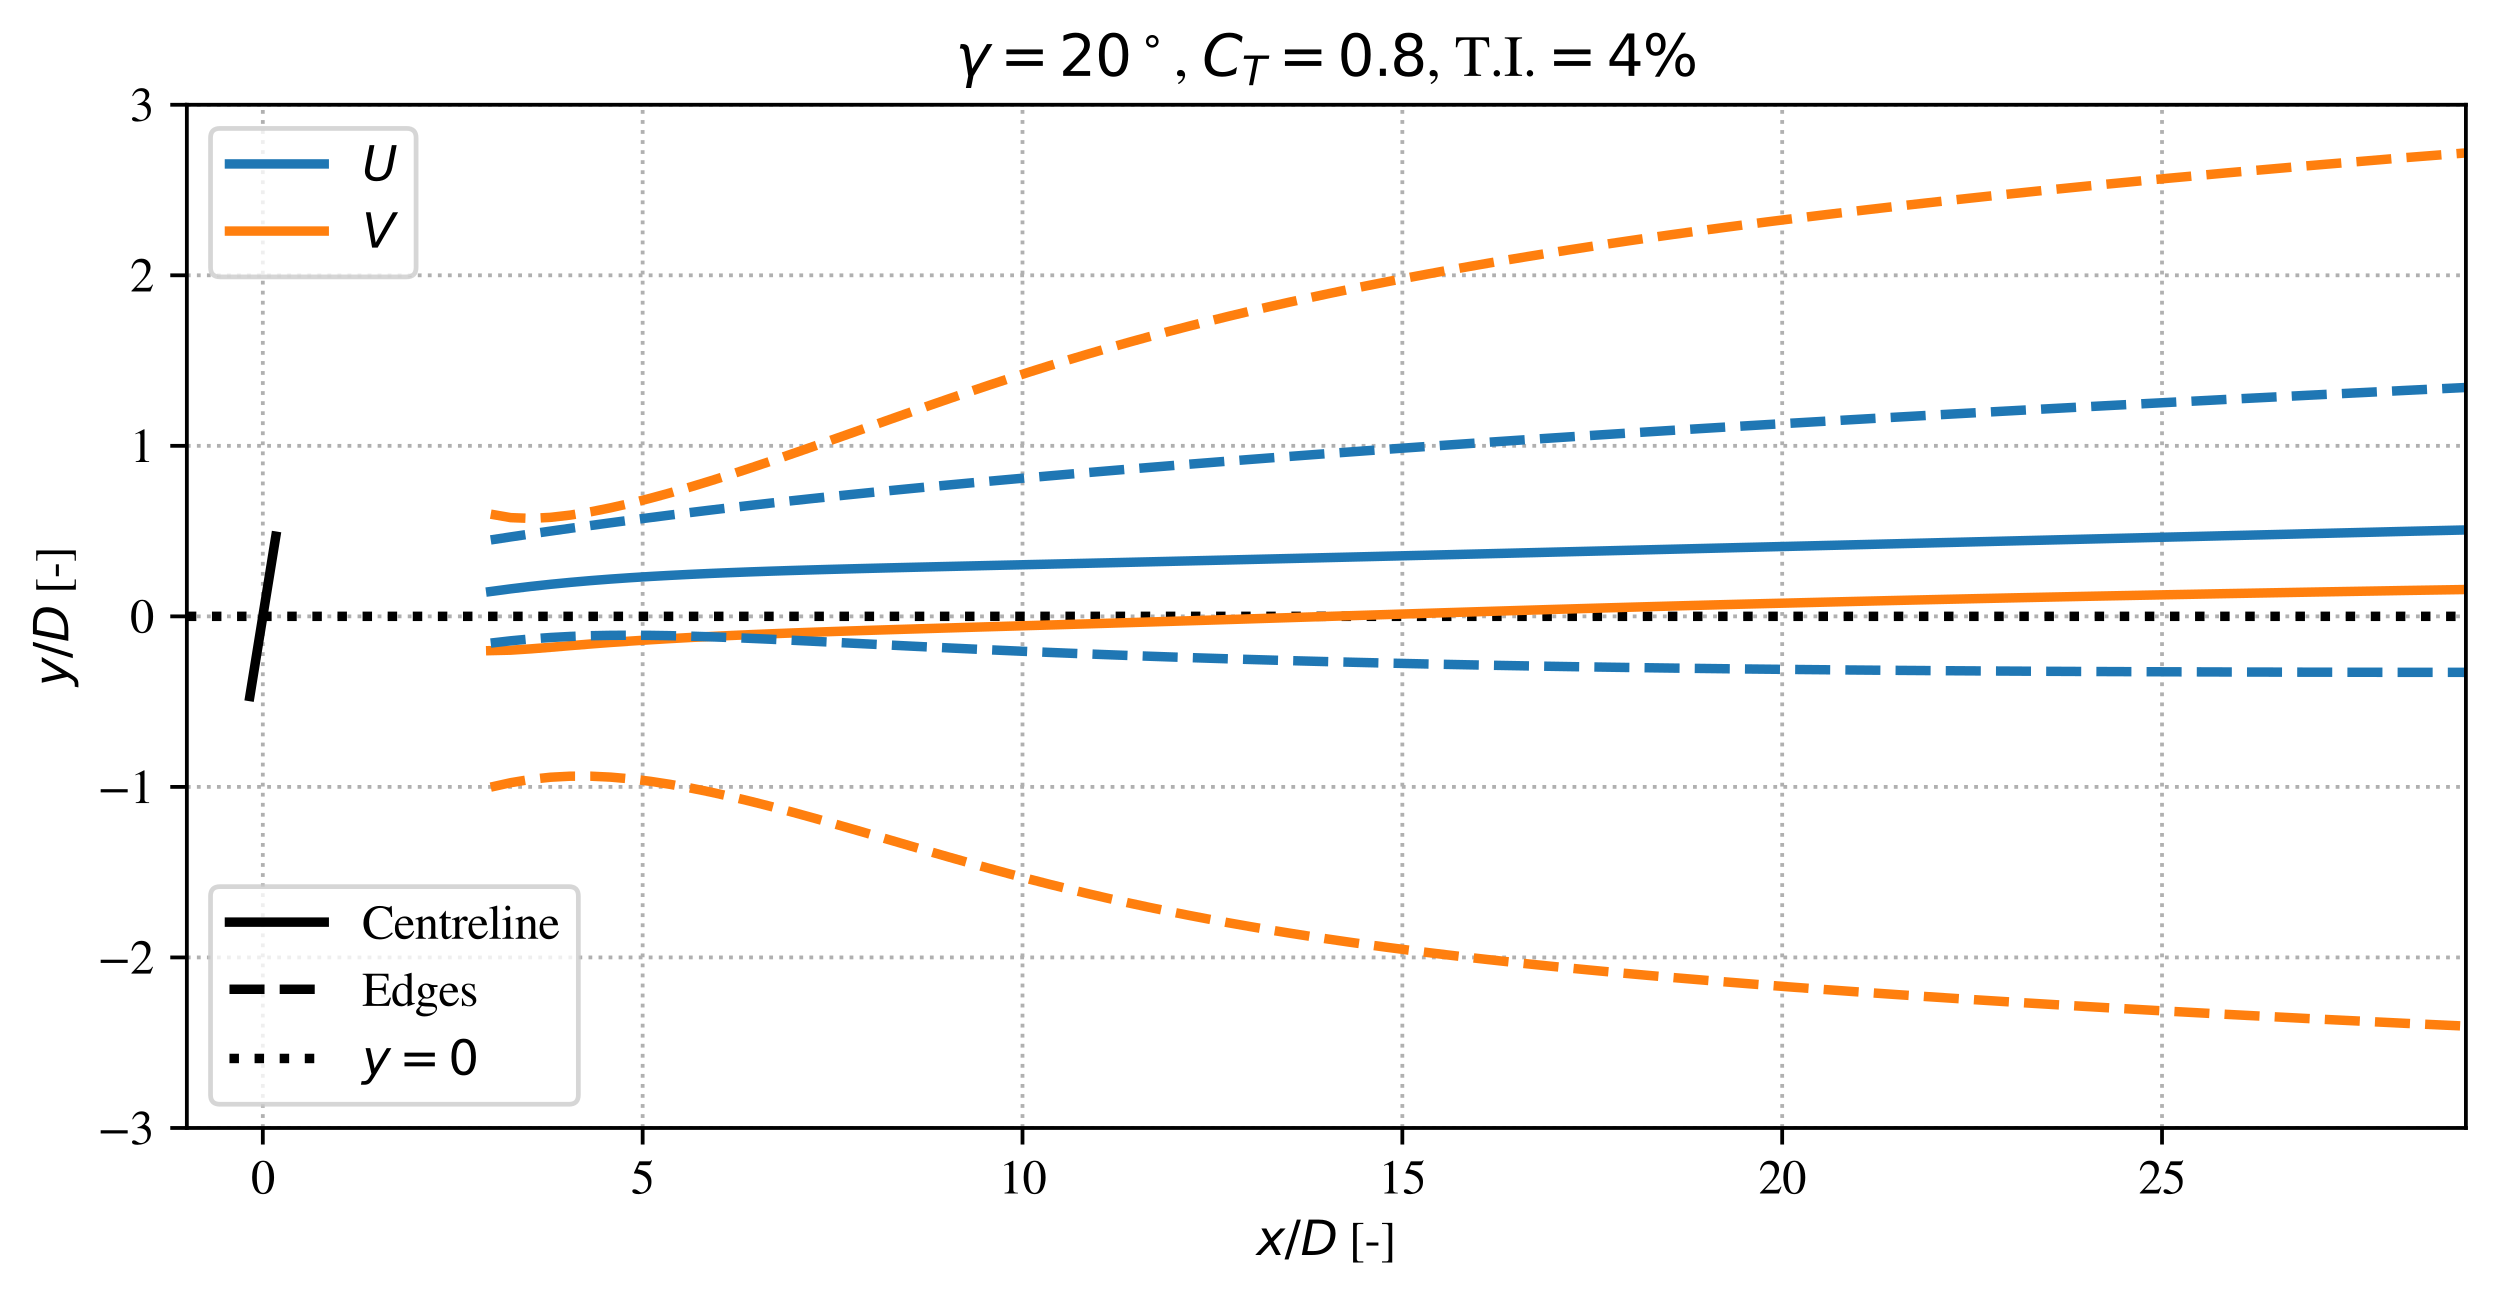 <?xml version="1.0" encoding="utf-8" standalone="no"?>
<!DOCTYPE svg PUBLIC "-//W3C//DTD SVG 1.1//EN"
  "http://www.w3.org/Graphics/SVG/1.1/DTD/svg11.dtd">
<svg xmlns:xlink="http://www.w3.org/1999/xlink" width="527.832pt" height="274.347pt" viewBox="0 0 527.832 274.347" xmlns="http://www.w3.org/2000/svg" version="1.1">
 <defs>
  <style type="text/css">*{stroke-linejoin: round; stroke-linecap: butt}</style>
 </defs>
 <g id="figure_1">
  <g id="patch_1">
   <path d="M 0 274.347 
L 527.832 274.347 
L 527.832 0 
L 0 0 
z
" style="fill: #ffffff"/>
  </g>
  <g id="axes_1">
   <g id="patch_2">
    <path d="M 39.45 238.147 
L 520.632 238.147 
L 520.632 22.116 
L 39.45 22.116 
z
" style="fill: #ffffff"/>
   </g>
   <g id="matplotlib.axis_1">
    <g id="xtick_1">
     <g id="line2d_1">
      <path d="M 55.489 238.147 
L 55.489 22.116 
" clip-path="url(#p1836175822)" style="fill: none; stroke-dasharray: 0.8,1.32; stroke-dashoffset: 0; stroke: #b0b0b0; stroke-width: 0.8"/>
     </g>
     <g id="line2d_2">
      <defs>
       <path id="ma9ee326ba4" d="M 0 0 
L 0 3.5 
" style="stroke: #000000; stroke-width: 0.8"/>
      </defs>
      <g>
       <use xlink:href="#ma9ee326ba4" x="55.489" y="238.147" style="stroke: #000000; stroke-width: 0.8"/>
      </g>
     </g>
     <g id="text_1">
      <!-- 0 -->
      <g transform="translate(52.989 251.977)scale(0.1 -0.1)">
       <defs>
        <path id="STIXGeneral-Regular-30" d="M 3046 2112 
Q 3046 1683 2963 1302 
Q 2880 922 2717 602 
Q 2554 282 2266 96 
Q 1978 -90 1600 -90 
Q 1210 -90 915 108 
Q 621 307 461 640 
Q 301 973 227 1350 
Q 154 1728 154 2150 
Q 154 2746 301 3222 
Q 448 3699 790 4012 
Q 1133 4326 1626 4326 
Q 2253 4326 2649 3712 
Q 3046 3098 3046 2112 
z
M 2432 2080 
Q 2432 3091 2217 3625 
Q 2003 4160 1587 4160 
Q 1190 4160 979 3622 
Q 768 3085 768 2106 
Q 768 1120 979 598 
Q 1190 77 1600 77 
Q 2003 77 2217 598 
Q 2432 1120 2432 2080 
z
" transform="scale(0.016)"/>
       </defs>
       <use xlink:href="#STIXGeneral-Regular-30"/>
      </g>
     </g>
    </g>
    <g id="xtick_2">
     <g id="line2d_3">
      <path d="M 135.686 238.147 
L 135.686 22.116 
" clip-path="url(#p1836175822)" style="fill: none; stroke-dasharray: 0.8,1.32; stroke-dashoffset: 0; stroke: #b0b0b0; stroke-width: 0.8"/>
     </g>
     <g id="line2d_4">
      <g>
       <use xlink:href="#ma9ee326ba4" x="135.686" y="238.147" style="stroke: #000000; stroke-width: 0.8"/>
      </g>
     </g>
     <g id="text_2">
      <!-- 5 -->
      <g transform="translate(133.186 251.977)scale(0.1 -0.1)">
       <defs>
        <path id="STIXGeneral-Regular-35" d="M 2803 4358 
L 2573 3814 
Q 2534 3731 2400 3731 
L 1158 3731 
L 902 3187 
Q 1606 3053 1920 2896 
Q 2234 2739 2502 2368 
Q 2726 2061 2726 1555 
Q 2726 1094 2576 780 
Q 2426 467 2099 224 
Q 1664 -90 1011 -90 
Q 646 -90 422 19 
Q 198 128 198 307 
Q 198 550 486 550 
Q 717 550 960 352 
Q 1210 147 1414 147 
Q 1747 147 2012 480 
Q 2278 813 2278 1229 
Q 2278 1843 1850 2189 
Q 1293 2637 486 2637 
Q 410 2637 410 2688 
L 416 2720 
L 1114 4237 
L 2438 4237 
Q 2547 4237 2608 4269 
Q 2669 4301 2746 4403 
L 2803 4358 
z
" transform="scale(0.016)"/>
       </defs>
       <use xlink:href="#STIXGeneral-Regular-35"/>
      </g>
     </g>
    </g>
    <g id="xtick_3">
     <g id="line2d_5">
      <path d="M 215.883 238.147 
L 215.883 22.116 
" clip-path="url(#p1836175822)" style="fill: none; stroke-dasharray: 0.8,1.32; stroke-dashoffset: 0; stroke: #b0b0b0; stroke-width: 0.8"/>
     </g>
     <g id="line2d_6">
      <g>
       <use xlink:href="#ma9ee326ba4" x="215.883" y="238.147" style="stroke: #000000; stroke-width: 0.8"/>
      </g>
     </g>
     <g id="text_3">
      <!-- 10 -->
      <g transform="translate(210.883 251.977)scale(0.1 -0.1)">
       <defs>
        <path id="STIXGeneral-Regular-31" d="M 2522 0 
L 755 0 
L 755 96 
Q 1107 115 1235 227 
Q 1363 339 1363 608 
L 1363 3482 
Q 1363 3795 1171 3795 
Q 1082 3795 883 3718 
L 710 3654 
L 710 3744 
L 1856 4326 
L 1914 4307 
L 1914 486 
Q 1914 275 2042 185 
Q 2170 96 2522 96 
L 2522 0 
z
" transform="scale(0.016)"/>
       </defs>
       <use xlink:href="#STIXGeneral-Regular-31"/>
       <use xlink:href="#STIXGeneral-Regular-30" x="50"/>
      </g>
     </g>
    </g>
    <g id="xtick_4">
     <g id="line2d_7">
      <path d="M 296.08 238.147 
L 296.08 22.116 
" clip-path="url(#p1836175822)" style="fill: none; stroke-dasharray: 0.8,1.32; stroke-dashoffset: 0; stroke: #b0b0b0; stroke-width: 0.8"/>
     </g>
     <g id="line2d_8">
      <g>
       <use xlink:href="#ma9ee326ba4" x="296.08" y="238.147" style="stroke: #000000; stroke-width: 0.8"/>
      </g>
     </g>
     <g id="text_4">
      <!-- 15 -->
      <g transform="translate(291.08 251.977)scale(0.1 -0.1)">
       <use xlink:href="#STIXGeneral-Regular-31"/>
       <use xlink:href="#STIXGeneral-Regular-35" x="50"/>
      </g>
     </g>
    </g>
    <g id="xtick_5">
     <g id="line2d_9">
      <path d="M 376.277 238.147 
L 376.277 22.116 
" clip-path="url(#p1836175822)" style="fill: none; stroke-dasharray: 0.8,1.32; stroke-dashoffset: 0; stroke: #b0b0b0; stroke-width: 0.8"/>
     </g>
     <g id="line2d_10">
      <g>
       <use xlink:href="#ma9ee326ba4" x="376.277" y="238.147" style="stroke: #000000; stroke-width: 0.8"/>
      </g>
     </g>
     <g id="text_5">
      <!-- 20 -->
      <g transform="translate(371.277 251.977)scale(0.1 -0.1)">
       <defs>
        <path id="STIXGeneral-Regular-32" d="M 3034 877 
L 2688 0 
L 186 0 
L 186 77 
L 1325 1286 
Q 1773 1754 1965 2144 
Q 2157 2534 2157 2950 
Q 2157 3379 1920 3616 
Q 1683 3853 1267 3853 
Q 922 3853 720 3673 
Q 518 3494 326 3021 
L 192 3053 
Q 301 3648 630 3987 
Q 960 4326 1523 4326 
Q 2054 4326 2380 4006 
Q 2707 3686 2707 3200 
Q 2707 2477 1888 1613 
L 832 486 
L 2330 486 
Q 2541 486 2665 569 
Q 2790 653 2944 915 
L 3034 877 
z
" transform="scale(0.016)"/>
       </defs>
       <use xlink:href="#STIXGeneral-Regular-32"/>
       <use xlink:href="#STIXGeneral-Regular-30" x="50"/>
      </g>
     </g>
    </g>
    <g id="xtick_6">
     <g id="line2d_11">
      <path d="M 456.474 238.147 
L 456.474 22.116 
" clip-path="url(#p1836175822)" style="fill: none; stroke-dasharray: 0.8,1.32; stroke-dashoffset: 0; stroke: #b0b0b0; stroke-width: 0.8"/>
     </g>
     <g id="line2d_12">
      <g>
       <use xlink:href="#ma9ee326ba4" x="456.474" y="238.147" style="stroke: #000000; stroke-width: 0.8"/>
      </g>
     </g>
     <g id="text_6">
      <!-- 25 -->
      <g transform="translate(451.474 251.977)scale(0.1 -0.1)">
       <use xlink:href="#STIXGeneral-Regular-32"/>
       <use xlink:href="#STIXGeneral-Regular-35" x="50"/>
      </g>
     </g>
    </g>
    <g id="text_7">
     <!-- $x/D$ [-] -->
     <g transform="translate(265.291 264.977)scale(0.1 -0.1)">
      <defs>
       <path id="DejaVuSans-Oblique-78" d="M 3841 3500 
L 2234 1784 
L 3219 0 
L 2559 0 
L 1819 1388 
L 531 0 
L -166 0 
L 1556 1844 
L 641 3500 
L 1300 3500 
L 1972 2234 
L 3144 3500 
L 3841 3500 
z
" transform="scale(0.016)"/>
       <path id="DejaVuSans-2f" d="M 1625 4666 
L 2156 4666 
L 531 -594 
L 0 -594 
L 1625 4666 
z
" transform="scale(0.016)"/>
       <path id="DejaVuSans-Oblique-44" d="M 1081 4666 
L 2438 4666 
Q 3519 4666 4070 4208 
Q 4622 3750 4622 2847 
Q 4622 2250 4412 1698 
Q 4203 1147 3834 769 
Q 3463 381 2891 190 
Q 2319 0 1538 0 
L 172 0 
L 1081 4666 
z
M 1613 4147 
L 909 519 
L 1734 519 
Q 2794 519 3375 1128 
Q 3956 1738 3956 2847 
Q 3956 3519 3581 3833 
Q 3206 4147 2406 4147 
L 1613 4147 
z
" transform="scale(0.016)"/>
       <path id="STIXGeneral-Regular-20" transform="scale(0.016)"/>
       <path id="STIXGeneral-Regular-5b" d="M 1914 -998 
L 563 -998 
L 563 4237 
L 1914 4237 
L 1914 4077 
L 1382 4077 
Q 1216 4077 1133 4006 
Q 1050 3936 1050 3770 
L 1050 -493 
Q 1050 -838 1382 -838 
L 1914 -838 
L 1914 -998 
z
" transform="scale(0.016)"/>
       <path id="STIXGeneral-Regular-2d" d="M 1824 1242 
L 250 1242 
L 250 1645 
L 1824 1645 
L 1824 1242 
z
" transform="scale(0.016)"/>
       <path id="STIXGeneral-Regular-5d" d="M 1568 -998 
L 218 -998 
L 218 -838 
L 781 -838 
Q 947 -838 1014 -768 
Q 1082 -698 1082 -544 
L 1082 3731 
Q 1082 4077 755 4077 
L 218 4077 
L 218 4237 
L 1568 4237 
L 1568 -998 
z
" transform="scale(0.016)"/>
      </defs>
      <use xlink:href="#DejaVuSans-Oblique-78" transform="translate(0 0.094)"/>
      <use xlink:href="#DejaVuSans-2f" transform="translate(59.18 0.094)"/>
      <use xlink:href="#DejaVuSans-Oblique-44" transform="translate(92.871 0.094)"/>
      <use xlink:href="#STIXGeneral-Regular-20" transform="translate(169.873 0.094)"/>
      <use xlink:href="#STIXGeneral-Regular-5b" transform="translate(194.873 0.094)"/>
      <use xlink:href="#STIXGeneral-Regular-2d" transform="translate(228.173 0.094)"/>
      <use xlink:href="#STIXGeneral-Regular-5d" transform="translate(261.473 0.094)"/>
     </g>
    </g>
   </g>
   <g id="matplotlib.axis_2">
    <g id="ytick_1">
     <g id="line2d_13">
      <path d="M 39.45 238.147 
L 520.632 238.147 
" clip-path="url(#p1836175822)" style="fill: none; stroke-dasharray: 0.8,1.32; stroke-dashoffset: 0; stroke: #b0b0b0; stroke-width: 0.8"/>
     </g>
     <g id="line2d_14">
      <defs>
       <path id="mca1ead3f57" d="M 0 0 
L -3.5 0 
" style="stroke: #000000; stroke-width: 0.8"/>
      </defs>
      <g>
       <use xlink:href="#mca1ead3f57" x="39.45" y="238.147" style="stroke: #000000; stroke-width: 0.8"/>
      </g>
     </g>
     <g id="text_8">
      <!-- −3 -->
      <g transform="translate(20.6 241.562)scale(0.1 -0.1)">
       <defs>
        <path id="STIXGeneral-Regular-2212" d="M 3974 1408 
L 410 1408 
L 410 1830 
L 3974 1830 
L 3974 1408 
z
" transform="scale(0.016)"/>
        <path id="STIXGeneral-Regular-33" d="M 390 3264 
L 288 3290 
Q 435 3770 748 4048 
Q 1062 4326 1542 4326 
Q 1990 4326 2265 4083 
Q 2541 3840 2541 3450 
Q 2541 2925 1946 2566 
Q 2298 2413 2477 2227 
Q 2758 1914 2758 1402 
Q 2758 890 2464 506 
Q 2246 211 1840 60 
Q 1434 -90 979 -90 
Q 262 -90 262 275 
Q 262 378 339 442 
Q 416 506 525 506 
Q 685 506 915 339 
Q 1197 141 1466 141 
Q 1818 141 2058 425 
Q 2298 710 2298 1120 
Q 2298 1856 1632 2048 
Q 1434 2112 979 2112 
L 979 2202 
Q 1338 2323 1517 2432 
Q 2035 2726 2035 3290 
Q 2035 3610 1852 3776 
Q 1670 3942 1344 3942 
Q 768 3942 390 3264 
z
" transform="scale(0.016)"/>
       </defs>
       <use xlink:href="#STIXGeneral-Regular-2212"/>
       <use xlink:href="#STIXGeneral-Regular-33" x="68.5"/>
      </g>
     </g>
    </g>
    <g id="ytick_2">
     <g id="line2d_15">
      <path d="M 39.45 202.142 
L 520.632 202.142 
" clip-path="url(#p1836175822)" style="fill: none; stroke-dasharray: 0.8,1.32; stroke-dashoffset: 0; stroke: #b0b0b0; stroke-width: 0.8"/>
     </g>
     <g id="line2d_16">
      <g>
       <use xlink:href="#mca1ead3f57" x="39.45" y="202.142" style="stroke: #000000; stroke-width: 0.8"/>
      </g>
     </g>
     <g id="text_9">
      <!-- −2 -->
      <g transform="translate(20.6 205.556)scale(0.1 -0.1)">
       <use xlink:href="#STIXGeneral-Regular-2212"/>
       <use xlink:href="#STIXGeneral-Regular-32" x="68.5"/>
      </g>
     </g>
    </g>
    <g id="ytick_3">
     <g id="line2d_17">
      <path d="M 39.45 166.136 
L 520.632 166.136 
" clip-path="url(#p1836175822)" style="fill: none; stroke-dasharray: 0.8,1.32; stroke-dashoffset: 0; stroke: #b0b0b0; stroke-width: 0.8"/>
     </g>
     <g id="line2d_18">
      <g>
       <use xlink:href="#mca1ead3f57" x="39.45" y="166.136" style="stroke: #000000; stroke-width: 0.8"/>
      </g>
     </g>
     <g id="text_10">
      <!-- −1 -->
      <g transform="translate(20.6 169.551)scale(0.1 -0.1)">
       <use xlink:href="#STIXGeneral-Regular-2212"/>
       <use xlink:href="#STIXGeneral-Regular-31" x="68.5"/>
      </g>
     </g>
    </g>
    <g id="ytick_4">
     <g id="line2d_19">
      <path d="M 39.45 130.131 
L 520.632 130.131 
" clip-path="url(#p1836175822)" style="fill: none; stroke-dasharray: 0.8,1.32; stroke-dashoffset: 0; stroke: #b0b0b0; stroke-width: 0.8"/>
     </g>
     <g id="line2d_20">
      <g>
       <use xlink:href="#mca1ead3f57" x="39.45" y="130.131" style="stroke: #000000; stroke-width: 0.8"/>
      </g>
     </g>
     <g id="text_11">
      <!-- 0 -->
      <g transform="translate(27.45 133.546)scale(0.1 -0.1)">
       <use xlink:href="#STIXGeneral-Regular-30"/>
      </g>
     </g>
    </g>
    <g id="ytick_5">
     <g id="line2d_21">
      <path d="M 39.45 94.126 
L 520.632 94.126 
" clip-path="url(#p1836175822)" style="fill: none; stroke-dasharray: 0.8,1.32; stroke-dashoffset: 0; stroke: #b0b0b0; stroke-width: 0.8"/>
     </g>
     <g id="line2d_22">
      <g>
       <use xlink:href="#mca1ead3f57" x="39.45" y="94.126" style="stroke: #000000; stroke-width: 0.8"/>
      </g>
     </g>
     <g id="text_12">
      <!-- 1 -->
      <g transform="translate(27.45 97.541)scale(0.1 -0.1)">
       <use xlink:href="#STIXGeneral-Regular-31"/>
      </g>
     </g>
    </g>
    <g id="ytick_6">
     <g id="line2d_23">
      <path d="M 39.45 58.121 
L 520.632 58.121 
" clip-path="url(#p1836175822)" style="fill: none; stroke-dasharray: 0.8,1.32; stroke-dashoffset: 0; stroke: #b0b0b0; stroke-width: 0.8"/>
     </g>
     <g id="line2d_24">
      <g>
       <use xlink:href="#mca1ead3f57" x="39.45" y="58.121" style="stroke: #000000; stroke-width: 0.8"/>
      </g>
     </g>
     <g id="text_13">
      <!-- 2 -->
      <g transform="translate(27.45 61.536)scale(0.1 -0.1)">
       <use xlink:href="#STIXGeneral-Regular-32"/>
      </g>
     </g>
    </g>
    <g id="ytick_7">
     <g id="line2d_25">
      <path d="M 39.45 22.116 
L 520.632 22.116 
" clip-path="url(#p1836175822)" style="fill: none; stroke-dasharray: 0.8,1.32; stroke-dashoffset: 0; stroke: #b0b0b0; stroke-width: 0.8"/>
     </g>
     <g id="line2d_26">
      <g>
       <use xlink:href="#mca1ead3f57" x="39.45" y="22.116" style="stroke: #000000; stroke-width: 0.8"/>
      </g>
     </g>
     <g id="text_14">
      <!-- 3 -->
      <g transform="translate(27.45 25.53)scale(0.1 -0.1)">
       <use xlink:href="#STIXGeneral-Regular-33"/>
      </g>
     </g>
    </g>
    <g id="text_15">
     <!-- $y/D$ [-] -->
     <g transform="translate(14.43 144.881)rotate(-90)scale(0.1 -0.1)">
      <defs>
       <path id="DejaVuSans-Oblique-79" d="M 1588 -325 
Q 1188 -997 936 -1164 
Q 684 -1331 294 -1331 
L -159 -1331 
L -63 -850 
L 269 -850 
Q 509 -850 678 -719 
Q 847 -588 1056 -206 
L 1234 128 
L 459 3500 
L 1069 3500 
L 1650 819 
L 3256 3500 
L 3859 3500 
L 1588 -325 
z
" transform="scale(0.016)"/>
      </defs>
      <use xlink:href="#DejaVuSans-Oblique-79" transform="translate(0 0.094)"/>
      <use xlink:href="#DejaVuSans-2f" transform="translate(59.18 0.094)"/>
      <use xlink:href="#DejaVuSans-Oblique-44" transform="translate(92.871 0.094)"/>
      <use xlink:href="#STIXGeneral-Regular-20" transform="translate(169.873 0.094)"/>
      <use xlink:href="#STIXGeneral-Regular-5b" transform="translate(194.873 0.094)"/>
      <use xlink:href="#STIXGeneral-Regular-2d" transform="translate(228.173 0.094)"/>
      <use xlink:href="#STIXGeneral-Regular-5d" transform="translate(261.473 0.094)"/>
     </g>
    </g>
   </g>
   <g id="line2d_27">
    <path d="M 39.45 130.131 
L 520.632 130.131 
" clip-path="url(#p1836175822)" style="fill: none; stroke-dasharray: 2,3.3; stroke-dashoffset: 0; stroke: #000000; stroke-width: 2"/>
   </g>
   <g id="line2d_28">
    <path d="M 103.608 124.885 
L 107.82 124.325 
L 112.032 123.818 
L 116.245 123.363 
L 120.457 122.954 
L 124.669 122.588 
L 128.882 122.262 
L 133.094 121.971 
L 137.307 121.71 
L 141.519 121.476 
L 145.731 121.265 
L 149.944 121.074 
L 154.156 120.901 
L 158.368 120.742 
L 162.581 120.596 
L 166.793 120.461 
L 171.005 120.335 
L 175.218 120.216 
L 179.43 120.103 
L 183.643 119.995 
L 187.855 119.89 
L 192.067 119.788 
L 196.28 119.688 
L 200.492 119.59 
L 204.704 119.493 
L 208.917 119.396 
L 213.129 119.3 
L 217.342 119.204 
L 221.554 119.108 
L 225.766 119.011 
L 229.979 118.915 
L 234.191 118.818 
L 238.403 118.72 
L 242.616 118.622 
L 246.828 118.523 
L 251.04 118.424 
L 255.253 118.325 
L 259.465 118.226 
L 263.678 118.126 
L 267.89 118.026 
L 272.102 117.926 
L 276.315 117.825 
L 280.527 117.724 
L 284.739 117.623 
L 288.952 117.521 
L 293.164 117.419 
L 297.377 117.317 
L 301.589 117.215 
L 305.801 117.113 
L 310.014 117.01 
L 314.226 116.908 
L 318.438 116.805 
L 322.651 116.702 
L 326.863 116.599 
L 331.075 116.495 
L 335.288 116.392 
L 339.5 116.288 
L 343.713 116.184 
L 347.925 116.082 
L 352.137 115.979 
L 356.35 115.876 
L 360.562 115.773 
L 364.774 115.67 
L 368.987 115.567 
L 373.199 115.464 
L 377.411 115.363 
L 381.624 115.26 
L 385.836 115.158 
L 390.049 115.055 
L 394.261 114.952 
L 398.473 114.85 
L 402.686 114.747 
L 406.898 114.644 
L 411.11 114.541 
L 415.323 114.439 
L 419.535 114.336 
L 423.748 114.233 
L 427.96 114.13 
L 432.172 114.027 
L 436.385 113.925 
L 440.597 113.821 
L 444.809 113.718 
L 449.022 113.616 
L 453.234 113.512 
L 457.446 113.409 
L 461.659 113.309 
L 465.871 113.207 
L 470.084 113.103 
L 474.296 113.003 
L 478.508 112.902 
L 482.721 112.8 
L 486.933 112.696 
L 491.145 112.595 
L 495.358 112.495 
L 499.57 112.394 
L 503.783 112.291 
L 507.995 112.186 
L 512.207 112.087 
L 516.42 111.987 
L 520.632 111.886 
" clip-path="url(#p1836175822)" style="fill: none; stroke: #1f77b4; stroke-width: 2; stroke-linecap: square"/>
   </g>
   <g id="line2d_29">
    <path d="M 103.608 137.372 
L 107.82 137.271 
L 112.032 136.999 
L 116.245 136.663 
L 120.457 136.311 
L 124.669 135.97 
L 128.882 135.65 
L 133.094 135.354 
L 137.307 135.081 
L 141.519 134.83 
L 145.731 134.598 
L 149.944 134.383 
L 154.156 134.184 
L 158.368 133.997 
L 162.581 133.822 
L 166.793 133.658 
L 171.005 133.503 
L 175.218 133.356 
L 179.43 133.216 
L 183.643 133.081 
L 187.855 132.95 
L 192.067 132.822 
L 196.28 132.696 
L 200.492 132.572 
L 204.704 132.449 
L 208.917 132.326 
L 213.129 132.203 
L 217.342 132.08 
L 221.554 131.957 
L 225.766 131.832 
L 229.979 131.707 
L 234.191 131.581 
L 238.403 131.453 
L 242.616 131.325 
L 246.828 131.196 
L 251.04 131.066 
L 255.253 130.935 
L 259.465 130.803 
L 263.678 130.671 
L 267.89 130.538 
L 272.102 130.405 
L 276.315 130.272 
L 280.527 130.138 
L 284.739 130.005 
L 288.952 129.872 
L 293.164 129.739 
L 297.377 129.607 
L 301.589 129.475 
L 305.801 129.344 
L 310.014 129.214 
L 314.226 129.084 
L 318.438 128.956 
L 322.651 128.829 
L 326.863 128.702 
L 331.075 128.578 
L 335.288 128.454 
L 339.5 128.332 
L 343.713 128.212 
L 347.925 128.094 
L 352.137 127.977 
L 356.35 127.862 
L 360.562 127.75 
L 364.774 127.639 
L 368.987 127.532 
L 373.199 127.426 
L 377.411 127.327 
L 381.624 127.222 
L 385.836 127.119 
L 390.049 127.017 
L 394.261 126.917 
L 398.473 126.818 
L 402.686 126.721 
L 406.898 126.625 
L 411.11 126.53 
L 415.323 126.437 
L 419.535 126.345 
L 423.748 126.254 
L 427.96 126.165 
L 432.172 126.076 
L 436.385 125.99 
L 440.597 125.903 
L 444.809 125.819 
L 449.022 125.737 
L 453.234 125.653 
L 457.446 125.571 
L 461.659 125.493 
L 465.871 125.413 
L 470.084 125.333 
L 474.296 125.257 
L 478.508 125.182 
L 482.721 125.106 
L 486.933 125.029 
L 491.145 124.957 
L 495.358 124.886 
L 499.57 124.814 
L 503.783 124.742 
L 507.995 124.668 
L 512.207 124.601 
L 516.42 124.534 
L 520.632 124.466 
" clip-path="url(#p1836175822)" style="fill: none; stroke: #ff7f0e; stroke-width: 2; stroke-linecap: square"/>
   </g>
   <g id="line2d_30">
    <path d="M 103.608 113.995 
L 107.82 113.356 
L 112.032 112.734 
L 116.245 112.13 
L 120.457 111.536 
L 124.669 110.954 
L 128.882 110.384 
L 133.094 109.824 
L 137.307 109.276 
L 141.519 108.739 
L 145.731 108.214 
L 149.944 107.701 
L 154.156 107.2 
L 158.368 106.711 
L 162.581 106.233 
L 166.793 105.766 
L 171.005 105.311 
L 175.218 104.866 
L 179.43 104.431 
L 183.643 104.004 
L 187.855 103.585 
L 192.067 103.174 
L 196.28 102.769 
L 200.492 102.372 
L 204.704 101.981 
L 208.917 101.595 
L 213.129 101.216 
L 217.342 100.842 
L 221.554 100.472 
L 225.766 100.108 
L 229.979 99.748 
L 234.191 99.393 
L 238.403 99.042 
L 242.616 98.695 
L 246.828 98.352 
L 251.04 98.013 
L 255.253 97.679 
L 259.465 97.348 
L 263.678 97.022 
L 267.89 96.699 
L 272.102 96.379 
L 276.315 96.063 
L 280.527 95.751 
L 284.739 95.442 
L 288.952 95.136 
L 293.164 94.834 
L 297.377 94.535 
L 301.589 94.24 
L 305.801 93.947 
L 310.014 93.658 
L 314.226 93.371 
L 318.438 93.087 
L 322.651 92.806 
L 326.863 92.528 
L 331.075 92.253 
L 335.288 91.98 
L 339.5 91.71 
L 343.713 91.443 
L 347.925 91.178 
L 352.137 90.916 
L 356.35 90.656 
L 360.562 90.398 
L 364.774 90.143 
L 368.987 89.889 
L 373.199 89.638 
L 377.411 89.393 
L 381.624 89.148 
L 385.836 88.903 
L 390.049 88.66 
L 394.261 88.419 
L 398.473 88.18 
L 402.686 87.943 
L 406.898 87.707 
L 411.11 87.472 
L 415.323 87.24 
L 419.535 87.008 
L 423.748 86.778 
L 427.96 86.549 
L 432.172 86.32 
L 436.385 86.097 
L 440.597 85.87 
L 444.809 85.647 
L 449.022 85.427 
L 453.234 85.203 
L 457.446 84.983 
L 461.659 84.767 
L 465.871 84.549 
L 470.084 84.328 
L 474.296 84.116 
L 478.508 83.904 
L 482.721 83.69 
L 486.933 83.473 
L 491.145 83.263 
L 495.358 83.056 
L 499.57 82.847 
L 503.783 82.636 
L 507.995 82.422 
L 512.207 82.22 
L 516.42 82.018 
L 520.632 81.813 
" clip-path="url(#p1836175822)" style="fill: none; stroke-dasharray: 7.4,3.2; stroke-dashoffset: 0; stroke: #1f77b4; stroke-width: 2"/>
   </g>
   <g id="line2d_31">
    <path d="M 103.608 135.776 
L 107.82 135.293 
L 112.032 134.901 
L 116.245 134.595 
L 120.457 134.371 
L 124.669 134.222 
L 128.882 134.141 
L 133.094 134.117 
L 137.307 134.144 
L 141.519 134.212 
L 145.731 134.315 
L 149.944 134.447 
L 154.156 134.601 
L 158.368 134.774 
L 162.581 134.96 
L 166.793 135.156 
L 171.005 135.359 
L 175.218 135.566 
L 179.43 135.776 
L 183.643 135.986 
L 187.855 136.195 
L 192.067 136.403 
L 196.28 136.607 
L 200.492 136.808 
L 204.704 137.005 
L 208.917 137.197 
L 213.129 137.384 
L 217.342 137.566 
L 221.554 137.743 
L 225.766 137.915 
L 229.979 138.081 
L 234.191 138.242 
L 238.403 138.398 
L 242.616 138.549 
L 246.828 138.695 
L 251.04 138.835 
L 255.253 138.971 
L 259.465 139.103 
L 263.678 139.23 
L 267.89 139.353 
L 272.102 139.472 
L 276.315 139.587 
L 280.527 139.697 
L 284.739 139.803 
L 288.952 139.906 
L 293.164 140.005 
L 297.377 140.1 
L 301.589 140.191 
L 305.801 140.279 
L 310.014 140.363 
L 314.226 140.445 
L 318.438 140.523 
L 322.651 140.597 
L 326.863 140.669 
L 331.075 140.737 
L 335.288 140.803 
L 339.5 140.866 
L 343.713 140.926 
L 347.925 140.985 
L 352.137 141.042 
L 356.35 141.096 
L 360.562 141.148 
L 364.774 141.198 
L 368.987 141.245 
L 373.199 141.29 
L 377.411 141.332 
L 381.624 141.373 
L 385.836 141.412 
L 390.049 141.45 
L 394.261 141.485 
L 398.473 141.519 
L 402.686 141.551 
L 406.898 141.582 
L 411.11 141.611 
L 415.323 141.638 
L 419.535 141.664 
L 423.748 141.688 
L 427.96 141.711 
L 432.172 141.733 
L 436.385 141.753 
L 440.597 141.772 
L 444.809 141.79 
L 449.022 141.806 
L 453.234 141.821 
L 457.446 141.836 
L 461.659 141.851 
L 465.871 141.865 
L 470.084 141.878 
L 474.296 141.89 
L 478.508 141.9 
L 482.721 141.91 
L 486.933 141.919 
L 491.145 141.927 
L 495.358 141.934 
L 499.57 141.94 
L 503.783 141.946 
L 507.995 141.95 
L 512.207 141.954 
L 516.42 141.956 
L 520.632 141.958 
" clip-path="url(#p1836175822)" style="fill: none; stroke-dasharray: 7.4,3.2; stroke-dashoffset: 0; stroke: #1f77b4; stroke-width: 2"/>
   </g>
   <g id="line2d_32">
    <path d="M 103.608 108.556 
L 107.82 109.29 
L 112.032 109.448 
L 116.245 109.229 
L 120.457 108.745 
L 124.669 108.063 
L 128.882 107.225 
L 133.094 106.265 
L 137.307 105.202 
L 141.519 104.053 
L 145.731 102.831 
L 149.944 101.547 
L 154.156 100.212 
L 158.368 98.833 
L 162.581 97.419 
L 166.793 95.976 
L 171.005 94.514 
L 175.218 93.036 
L 179.43 91.548 
L 183.643 90.056 
L 187.855 88.563 
L 192.067 87.077 
L 196.28 85.601 
L 200.492 84.141 
L 204.704 82.702 
L 208.917 81.287 
L 213.129 79.901 
L 217.342 78.544 
L 221.554 77.219 
L 225.766 75.926 
L 229.979 74.667 
L 234.191 73.441 
L 238.403 72.248 
L 242.616 71.088 
L 246.828 69.959 
L 251.04 68.863 
L 255.253 67.798 
L 259.465 66.763 
L 263.678 65.756 
L 267.89 64.777 
L 272.102 63.824 
L 276.315 62.897 
L 280.527 61.994 
L 284.739 61.116 
L 288.952 60.26 
L 293.164 59.427 
L 297.377 58.615 
L 301.589 57.824 
L 305.801 57.052 
L 310.014 56.299 
L 314.226 55.564 
L 318.438 54.846 
L 322.651 54.145 
L 326.863 53.459 
L 331.075 52.789 
L 335.288 52.135 
L 339.5 51.495 
L 343.713 50.868 
L 347.925 50.256 
L 352.137 49.656 
L 356.35 49.068 
L 360.562 48.493 
L 364.774 47.93 
L 368.987 47.379 
L 373.199 46.836 
L 377.411 46.315 
L 381.624 45.791 
L 385.836 45.275 
L 390.049 44.77 
L 394.261 44.272 
L 398.473 43.784 
L 402.686 43.304 
L 406.898 42.83 
L 411.11 42.364 
L 415.323 41.907 
L 419.535 41.454 
L 423.748 41.01 
L 427.96 40.573 
L 432.172 40.137 
L 436.385 39.717 
L 440.597 39.293 
L 444.809 38.88 
L 449.022 38.477 
L 453.234 38.069 
L 457.446 37.67 
L 461.659 37.286 
L 465.871 36.898 
L 470.084 36.506 
L 474.296 36.136 
L 478.508 35.769 
L 482.721 35.399 
L 486.933 35.026 
L 491.145 34.671 
L 495.358 34.325 
L 499.57 33.976 
L 503.783 33.624 
L 507.995 33.268 
L 512.207 32.941 
L 516.42 32.615 
L 520.632 32.286 
" clip-path="url(#p1836175822)" style="fill: none; stroke-dasharray: 7.4,3.2; stroke-dashoffset: 0; stroke: #ff7f0e; stroke-width: 2"/>
   </g>
   <g id="line2d_33">
    <path d="M 103.608 166.188 
L 107.82 165.251 
L 112.032 164.551 
L 116.245 164.097 
L 120.457 163.878 
L 124.669 163.877 
L 128.882 164.074 
L 133.094 164.442 
L 137.307 164.96 
L 141.519 165.607 
L 145.731 166.366 
L 149.944 167.22 
L 154.156 168.155 
L 158.368 169.161 
L 162.581 170.225 
L 166.793 171.339 
L 171.005 172.492 
L 175.218 173.676 
L 179.43 174.884 
L 183.643 176.106 
L 187.855 177.336 
L 192.067 178.567 
L 196.28 179.792 
L 200.492 181.003 
L 204.704 182.196 
L 208.917 183.365 
L 213.129 184.506 
L 217.342 185.616 
L 221.554 186.694 
L 225.766 187.738 
L 229.979 188.747 
L 234.191 189.72 
L 238.403 190.659 
L 242.616 191.562 
L 246.828 192.432 
L 251.04 193.268 
L 255.253 194.071 
L 259.465 194.843 
L 263.678 195.586 
L 267.89 196.3 
L 272.102 196.987 
L 276.315 197.647 
L 280.527 198.283 
L 284.739 198.895 
L 288.952 199.484 
L 293.164 200.052 
L 297.377 200.599 
L 301.589 201.126 
L 305.801 201.636 
L 310.014 202.129 
L 314.226 202.605 
L 318.438 203.066 
L 322.651 203.513 
L 326.863 203.946 
L 331.075 204.366 
L 335.288 204.774 
L 339.5 205.17 
L 343.713 205.556 
L 347.925 205.932 
L 352.137 206.298 
L 356.35 206.656 
L 360.562 207.006 
L 364.774 207.349 
L 368.987 207.685 
L 373.199 208.016 
L 377.411 208.339 
L 381.624 208.653 
L 385.836 208.962 
L 390.049 209.264 
L 394.261 209.561 
L 398.473 209.852 
L 402.686 210.137 
L 406.898 210.419 
L 411.11 210.695 
L 415.323 210.967 
L 419.535 211.235 
L 423.748 211.498 
L 427.96 211.757 
L 432.172 212.014 
L 436.385 212.263 
L 440.597 212.513 
L 444.809 212.758 
L 449.022 212.996 
L 453.234 213.237 
L 457.446 213.472 
L 461.659 213.7 
L 465.871 213.929 
L 470.084 214.16 
L 474.296 214.379 
L 478.508 214.595 
L 482.721 214.813 
L 486.933 215.033 
L 491.145 215.242 
L 495.358 215.447 
L 499.57 215.652 
L 503.783 215.859 
L 507.995 216.067 
L 512.207 216.261 
L 516.42 216.453 
L 520.632 216.647 
" clip-path="url(#p1836175822)" style="fill: none; stroke-dasharray: 7.4,3.2; stroke-dashoffset: 0; stroke: #ff7f0e; stroke-width: 2"/>
   </g>
   <g id="line2d_34">
    <path d="M 58.232 113.214 
L 52.747 147.048 
" clip-path="url(#p1836175822)" style="fill: none; stroke: #000000; stroke-width: 2; stroke-linecap: square"/>
   </g>
   <g id="patch_3">
    <path d="M 39.45 238.147 
L 39.45 22.116 
" style="fill: none; stroke: #000000; stroke-width: 0.8; stroke-linejoin: miter; stroke-linecap: square"/>
   </g>
   <g id="patch_4">
    <path d="M 520.632 238.147 
L 520.632 22.116 
" style="fill: none; stroke: #000000; stroke-width: 0.8; stroke-linejoin: miter; stroke-linecap: square"/>
   </g>
   <g id="patch_5">
    <path d="M 39.45 238.147 
L 520.632 238.147 
" style="fill: none; stroke: #000000; stroke-width: 0.8; stroke-linejoin: miter; stroke-linecap: square"/>
   </g>
   <g id="patch_6">
    <path d="M 39.45 22.116 
L 520.632 22.116 
" style="fill: none; stroke: #000000; stroke-width: 0.8; stroke-linejoin: miter; stroke-linecap: square"/>
   </g>
   <g id="text_16">
    <!-- $\gamma = 20^\circ$, $C_T = 0.8$, T.I.$= 4\%$ -->
    <g transform="translate(201.741 16.116)scale(0.12 -0.12)">
     <defs>
      <path id="DejaVuSans-Oblique-3b3" d="M 1491 2950 
L 1838 788 
L 3456 3500 
L 4066 3500 
L 1972 0 
L 1713 -1331 
L 1138 -1331 
L 1397 0 
L 988 2613 
Q 925 3006 628 3006 
L 475 3006 
L 569 3500 
L 788 3500 
Q 1403 3500 1491 2950 
z
" transform="scale(0.016)"/>
      <path id="DejaVuSans-3d" d="M 678 2906 
L 4684 2906 
L 4684 2381 
L 678 2381 
L 678 2906 
z
M 678 1631 
L 4684 1631 
L 4684 1100 
L 678 1100 
L 678 1631 
z
" transform="scale(0.016)"/>
      <path id="DejaVuSans-32" d="M 1228 531 
L 3431 531 
L 3431 0 
L 469 0 
L 469 531 
Q 828 903 1448 1529 
Q 2069 2156 2228 2338 
Q 2531 2678 2651 2914 
Q 2772 3150 2772 3378 
Q 2772 3750 2511 3984 
Q 2250 4219 1831 4219 
Q 1534 4219 1204 4116 
Q 875 4013 500 3803 
L 500 4441 
Q 881 4594 1212 4672 
Q 1544 4750 1819 4750 
Q 2544 4750 2975 4387 
Q 3406 4025 3406 3419 
Q 3406 3131 3298 2873 
Q 3191 2616 2906 2266 
Q 2828 2175 2409 1742 
Q 1991 1309 1228 531 
z
" transform="scale(0.016)"/>
      <path id="DejaVuSans-30" d="M 2034 4250 
Q 1547 4250 1301 3770 
Q 1056 3291 1056 2328 
Q 1056 1369 1301 889 
Q 1547 409 2034 409 
Q 2525 409 2770 889 
Q 3016 1369 3016 2328 
Q 3016 3291 2770 3770 
Q 2525 4250 2034 4250 
z
M 2034 4750 
Q 2819 4750 3233 4129 
Q 3647 3509 3647 2328 
Q 3647 1150 3233 529 
Q 2819 -91 2034 -91 
Q 1250 -91 836 529 
Q 422 1150 422 2328 
Q 422 3509 836 4129 
Q 1250 4750 2034 4750 
z
" transform="scale(0.016)"/>
      <path id="DejaVuSans-2218" d="M 2003 2603 
Q 1753 2603 1581 2429 
Q 1409 2256 1409 2006 
Q 1409 1759 1581 1589 
Q 1753 1419 2003 1419 
Q 2253 1419 2425 1589 
Q 2597 1759 2597 2006 
Q 2597 2253 2423 2428 
Q 2250 2603 2003 2603 
z
M 2003 3006 
Q 2203 3006 2387 2929 
Q 2572 2853 2706 2709 
Q 2850 2569 2922 2390 
Q 2994 2212 2994 2006 
Q 2994 1594 2705 1308 
Q 2416 1022 1997 1022 
Q 1575 1022 1294 1303 
Q 1013 1584 1013 2006 
Q 1013 2425 1300 2715 
Q 1588 3006 2003 3006 
z
" transform="scale(0.016)"/>
      <path id="STIXGeneral-Regular-2c" d="M 531 -902 
L 467 -781 
Q 998 -422 998 -96 
Q 998 -13 909 -13 
Q 883 -13 822 -25 
Q 762 -38 723 -38 
Q 352 -38 352 288 
Q 352 454 457 553 
Q 563 653 736 653 
Q 954 653 1101 496 
Q 1248 339 1248 96 
Q 1248 -198 1053 -473 
Q 858 -749 531 -902 
z
" transform="scale(0.016)"/>
      <path id="DejaVuSans-Oblique-43" d="M 4447 4306 
L 4319 3641 
Q 4019 3944 3683 4091 
Q 3347 4238 2956 4238 
Q 2422 4238 2017 3981 
Q 1613 3725 1319 3200 
Q 1131 2863 1032 2486 
Q 934 2109 934 1728 
Q 934 1091 1264 756 
Q 1594 422 2222 422 
Q 2656 422 3056 561 
Q 3456 700 3834 978 
L 3688 231 
Q 3316 72 2936 -9 
Q 2556 -91 2175 -91 
Q 1278 -91 773 396 
Q 269 884 269 1753 
Q 269 2309 461 2846 
Q 653 3384 1013 3828 
Q 1394 4300 1883 4525 
Q 2372 4750 3022 4750 
Q 3422 4750 3780 4639 
Q 4138 4528 4447 4306 
z
" transform="scale(0.016)"/>
      <path id="DejaVuSans-Oblique-54" d="M 378 4666 
L 4325 4666 
L 4225 4134 
L 2559 4134 
L 1759 0 
L 1125 0 
L 1925 4134 
L 275 4134 
L 378 4666 
z
" transform="scale(0.016)"/>
      <path id="DejaVuSans-2e" d="M 684 794 
L 1344 794 
L 1344 0 
L 684 0 
L 684 794 
z
" transform="scale(0.016)"/>
      <path id="DejaVuSans-38" d="M 2034 2216 
Q 1584 2216 1326 1975 
Q 1069 1734 1069 1313 
Q 1069 891 1326 650 
Q 1584 409 2034 409 
Q 2484 409 2743 651 
Q 3003 894 3003 1313 
Q 3003 1734 2745 1975 
Q 2488 2216 2034 2216 
z
M 1403 2484 
Q 997 2584 770 2862 
Q 544 3141 544 3541 
Q 544 4100 942 4425 
Q 1341 4750 2034 4750 
Q 2731 4750 3128 4425 
Q 3525 4100 3525 3541 
Q 3525 3141 3298 2862 
Q 3072 2584 2669 2484 
Q 3125 2378 3379 2068 
Q 3634 1759 3634 1313 
Q 3634 634 3220 271 
Q 2806 -91 2034 -91 
Q 1263 -91 848 271 
Q 434 634 434 1313 
Q 434 1759 690 2068 
Q 947 2378 1403 2484 
z
M 1172 3481 
Q 1172 3119 1398 2916 
Q 1625 2713 2034 2713 
Q 2441 2713 2670 2916 
Q 2900 3119 2900 3481 
Q 2900 3844 2670 4047 
Q 2441 4250 2034 4250 
Q 1625 4250 1398 4047 
Q 1172 3844 1172 3481 
z
" transform="scale(0.016)"/>
      <path id="STIXGeneral-Regular-54" d="M 3795 3149 
L 3642 3149 
Q 3539 3674 3353 3821 
Q 3168 3968 2656 3968 
L 2278 3968 
L 2278 710 
Q 2278 346 2387 243 
Q 2496 141 2893 122 
L 2893 0 
L 1024 0 
L 1024 122 
Q 1427 147 1526 256 
Q 1626 365 1626 787 
L 1626 3968 
L 1242 3968 
Q 723 3968 540 3817 
Q 358 3667 262 3149 
L 109 3149 
L 154 4237 
L 3750 4237 
L 3795 3149 
z
" transform="scale(0.016)"/>
      <path id="STIXGeneral-Regular-2e" d="M 1158 275 
Q 1158 134 1052 32 
Q 947 -70 800 -70 
Q 653 -70 550 32 
Q 448 134 448 281 
Q 448 429 553 534 
Q 659 640 806 640 
Q 947 640 1052 531 
Q 1158 422 1158 275 
z
" transform="scale(0.016)"/>
      <path id="STIXGeneral-Regular-49" d="M 2016 0 
L 115 0 
L 115 122 
Q 518 134 627 240 
Q 736 346 736 717 
L 736 3526 
Q 736 3898 633 3994 
Q 531 4090 115 4115 
L 115 4237 
L 2016 4237 
L 2016 4115 
Q 1613 4096 1501 3993 
Q 1389 3891 1389 3526 
L 1389 717 
Q 1389 358 1504 246 
Q 1619 134 2016 122 
L 2016 0 
z
" transform="scale(0.016)"/>
      <path id="DejaVuSans-34" d="M 2419 4116 
L 825 1625 
L 2419 1625 
L 2419 4116 
z
M 2253 4666 
L 3047 4666 
L 3047 1625 
L 3713 1625 
L 3713 1100 
L 3047 1100 
L 3047 0 
L 2419 0 
L 2419 1100 
L 313 1100 
L 313 1709 
L 2253 4666 
z
" transform="scale(0.016)"/>
      <path id="DejaVuSans-25" d="M 4653 2053 
Q 4381 2053 4226 1822 
Q 4072 1591 4072 1178 
Q 4072 772 4226 539 
Q 4381 306 4653 306 
Q 4919 306 5073 539 
Q 5228 772 5228 1178 
Q 5228 1588 5073 1820 
Q 4919 2053 4653 2053 
z
M 4653 2450 
Q 5147 2450 5437 2106 
Q 5728 1763 5728 1178 
Q 5728 594 5436 251 
Q 5144 -91 4653 -91 
Q 4153 -91 3862 251 
Q 3572 594 3572 1178 
Q 3572 1766 3864 2108 
Q 4156 2450 4653 2450 
z
M 1428 4353 
Q 1159 4353 1004 4120 
Q 850 3888 850 3481 
Q 850 3069 1003 2837 
Q 1156 2606 1428 2606 
Q 1700 2606 1854 2837 
Q 2009 3069 2009 3481 
Q 2009 3884 1853 4118 
Q 1697 4353 1428 4353 
z
M 4250 4750 
L 4750 4750 
L 1831 -91 
L 1331 -91 
L 4250 4750 
z
M 1428 4750 
Q 1922 4750 2215 4408 
Q 2509 4066 2509 3481 
Q 2509 2891 2217 2550 
Q 1925 2209 1428 2209 
Q 931 2209 642 2551 
Q 353 2894 353 3481 
Q 353 4063 643 4406 
Q 934 4750 1428 4750 
z
" transform="scale(0.016)"/>
     </defs>
     <use xlink:href="#DejaVuSans-Oblique-3b3" transform="translate(0 0.781)"/>
     <use xlink:href="#DejaVuSans-3d" transform="translate(78.662 0.781)"/>
     <use xlink:href="#DejaVuSans-32" transform="translate(181.934 0.781)"/>
     <use xlink:href="#DejaVuSans-30" transform="translate(245.557 0.781)"/>
     <use xlink:href="#DejaVuSans-2218" transform="translate(323.774 39.062)scale(0.7)"/>
     <use xlink:href="#STIXGeneral-Regular-2c" transform="translate(383.965 0.781)"/>
     <use xlink:href="#STIXGeneral-Regular-20" transform="translate(408.965 0.781)"/>
     <use xlink:href="#DejaVuSans-Oblique-43" transform="translate(433.965 0.781)"/>
     <use xlink:href="#DejaVuSans-Oblique-54" transform="translate(503.789 -15.625)scale(0.7)"/>
     <use xlink:href="#DejaVuSans-3d" transform="translate(568.765 0.781)"/>
     <use xlink:href="#DejaVuSans-30" transform="translate(672.036 0.781)"/>
     <use xlink:href="#DejaVuSans-2e" transform="translate(735.659 0.781)"/>
     <use xlink:href="#DejaVuSans-38" transform="translate(764.821 0.781)"/>
     <use xlink:href="#STIXGeneral-Regular-2c" transform="translate(828.444 0.781)"/>
     <use xlink:href="#STIXGeneral-Regular-20" transform="translate(853.444 0.781)"/>
     <use xlink:href="#STIXGeneral-Regular-54" transform="translate(878.444 0.781)"/>
     <use xlink:href="#STIXGeneral-Regular-2e" transform="translate(939.544 0.781)"/>
     <use xlink:href="#STIXGeneral-Regular-49" transform="translate(964.544 0.781)"/>
     <use xlink:href="#STIXGeneral-Regular-2e" transform="translate(997.844 0.781)"/>
     <use xlink:href="#DejaVuSans-3d" transform="translate(1042.327 0.781)"/>
     <use xlink:href="#DejaVuSans-34" transform="translate(1145.598 0.781)"/>
     <use xlink:href="#DejaVuSans-25" transform="translate(1209.221 0.781)"/>
    </g>
   </g>
   <g id="legend_1">
    <g id="patch_7">
     <path d="M 46.45 58.456 
L 85.85 58.456 
Q 87.85 58.456 87.85 56.456 
L 87.85 29.116 
Q 87.85 27.116 85.85 27.116 
L 46.45 27.116 
Q 44.45 27.116 44.45 29.116 
L 44.45 56.456 
Q 44.45 58.456 46.45 58.456 
z
" style="fill: #ffffff; opacity: 0.8; stroke: #cccccc; stroke-linejoin: miter"/>
    </g>
    <g id="line2d_35">
     <path d="M 48.45 34.616 
L 58.45 34.616 
L 68.45 34.616 
" style="fill: none; stroke: #1f77b4; stroke-width: 2; stroke-linecap: square"/>
    </g>
    <g id="text_17">
     <!-- $U$ -->
     <g transform="translate(76.45 38.116)scale(0.1 -0.1)">
      <defs>
       <path id="DejaVuSans-Oblique-55" d="M 991 4666 
L 1625 4666 
L 1075 1831 
Q 1041 1641 1027 1517 
Q 1013 1394 1013 1300 
Q 1013 869 1253 645 
Q 1494 422 1959 422 
Q 2563 422 2898 753 
Q 3234 1084 3378 1831 
L 3928 4666 
L 4563 4666 
L 4000 1753 
Q 3816 809 3300 359 
Q 2784 -91 1888 -91 
Q 1188 -91 780 261 
Q 372 613 372 1216 
Q 372 1325 387 1461 
Q 403 1597 434 1753 
L 991 4666 
z
" transform="scale(0.016)"/>
      </defs>
      <use xlink:href="#DejaVuSans-Oblique-55" transform="translate(0 0.094)"/>
     </g>
    </g>
    <g id="line2d_36">
     <path d="M 48.45 48.786 
L 58.45 48.786 
L 68.45 48.786 
" style="fill: none; stroke: #ff7f0e; stroke-width: 2; stroke-linecap: square"/>
    </g>
    <g id="text_18">
     <!-- $V$ -->
     <g transform="translate(76.45 52.286)scale(0.1 -0.1)">
      <defs>
       <path id="DejaVuSans-Oblique-56" d="M 1319 0 
L 500 4666 
L 1119 4666 
L 1797 653 
L 4063 4666 
L 4750 4666 
L 2053 0 
L 1319 0 
z
" transform="scale(0.016)"/>
      </defs>
      <use xlink:href="#DejaVuSans-Oblique-56" transform="translate(0 0.094)"/>
     </g>
    </g>
   </g>
   <g id="legend_2">
    <g id="patch_8">
     <path d="M 46.45 233.147 
L 120.111 233.147 
Q 122.111 233.147 122.111 231.147 
L 122.111 189.197 
Q 122.111 187.197 120.111 187.197 
L 46.45 187.197 
Q 44.45 187.197 44.45 189.197 
L 44.45 231.147 
Q 44.45 233.147 46.45 233.147 
z
" style="fill: #ffffff; opacity: 0.8; stroke: #cccccc; stroke-linejoin: miter"/>
    </g>
    <g id="line2d_37">
     <path d="M 48.45 194.697 
L 58.45 194.697 
L 68.45 194.697 
" style="fill: none; stroke: #000000; stroke-width: 2; stroke-linecap: square"/>
    </g>
    <g id="text_19">
     <!-- Centreline -->
     <g transform="translate(76.45 198.197)scale(0.1 -0.1)">
      <defs>
       <path id="STIXGeneral-Regular-43" d="M 3930 838 
L 4051 723 
Q 3482 -90 2304 -90 
Q 1376 -90 794 480 
Q 179 1082 179 2080 
Q 179 3014 755 3661 
Q 1357 4326 2310 4326 
Q 2720 4326 3072 4230 
Q 3475 4115 3514 4115 
Q 3725 4115 3782 4326 
L 3910 4326 
L 3968 2874 
L 3821 2874 
Q 3718 3334 3488 3584 
Q 3034 4070 2458 4070 
Q 1747 4070 1334 3548 
Q 922 3027 922 2182 
Q 922 1152 1382 653 
Q 1811 192 2522 192 
Q 2944 192 3251 339 
Q 3558 486 3930 838 
z
" transform="scale(0.016)"/>
       <path id="STIXGeneral-Regular-65" d="M 2611 1050 
L 2714 1005 
Q 2330 -64 1376 -64 
Q 813 -64 486 329 
Q 160 723 160 1389 
Q 160 2074 525 2509 
Q 890 2944 1485 2944 
Q 2061 2944 2374 2502 
Q 2560 2246 2592 1773 
L 621 1773 
Q 646 1370 700 1158 
Q 755 947 915 730 
Q 1184 378 1626 378 
Q 1939 378 2153 531 
Q 2368 685 2611 1050 
z
M 634 1978 
L 1939 1978 
Q 1882 2381 1750 2547 
Q 1619 2714 1312 2714 
Q 1043 2714 864 2525 
Q 685 2336 634 1978 
z
" transform="scale(0.016)"/>
       <path id="STIXGeneral-Regular-6e" d="M 3104 0 
L 1773 0 
L 1779 96 
Q 2016 115 2096 233 
Q 2176 352 2176 672 
L 2176 1946 
Q 2176 2592 1709 2592 
Q 1549 2592 1408 2515 
Q 1267 2438 1050 2227 
L 1050 461 
Q 1050 269 1136 192 
Q 1222 115 1466 96 
L 1466 0 
L 115 0 
L 115 96 
Q 358 115 435 214 
Q 512 314 512 602 
L 512 2157 
Q 512 2394 467 2483 
Q 422 2573 288 2573 
Q 160 2573 102 2547 
L 102 2656 
Q 550 2784 979 2944 
L 1030 2925 
L 1030 2426 
L 1037 2426 
Q 1491 2944 1958 2944 
Q 2323 2944 2518 2688 
Q 2714 2432 2714 1958 
L 2714 544 
Q 2714 288 2790 205 
Q 2867 122 3104 96 
L 3104 0 
z
" transform="scale(0.016)"/>
       <path id="STIXGeneral-Regular-74" d="M 1702 493 
L 1786 422 
Q 1478 -64 1011 -64 
Q 448 -64 448 749 
L 448 2675 
L 109 2675 
Q 83 2694 83 2720 
Q 83 2771 192 2842 
Q 435 2982 813 3526 
Q 826 3546 874 3606 
Q 922 3667 941 3706 
Q 986 3706 986 3622 
L 986 2880 
L 1632 2880 
L 1632 2675 
L 986 2675 
L 986 845 
Q 986 538 1062 403 
Q 1139 269 1318 269 
Q 1510 269 1702 493 
z
" transform="scale(0.016)"/>
       <path id="STIXGeneral-Regular-72" d="M 1024 2931 
L 1024 2342 
Q 1267 2688 1430 2816 
Q 1594 2944 1792 2944 
Q 1958 2944 2051 2854 
Q 2144 2765 2144 2605 
Q 2144 2470 2077 2393 
Q 2010 2317 1894 2317 
Q 1773 2317 1638 2445 
Q 1536 2541 1472 2541 
Q 1338 2541 1181 2355 
Q 1024 2170 1024 2016 
L 1024 576 
Q 1024 301 1133 205 
Q 1242 109 1568 96 
L 1568 0 
L 32 0 
L 32 96 
Q 339 154 412 224 
Q 486 294 486 538 
L 486 2138 
Q 486 2349 438 2435 
Q 390 2522 269 2522 
Q 166 2522 45 2496 
L 45 2598 
Q 448 2726 992 2944 
L 1024 2931 
z
" transform="scale(0.016)"/>
       <path id="STIXGeneral-Regular-6c" d="M 1645 0 
L 134 0 
L 134 96 
Q 435 122 531 221 
Q 627 320 627 589 
L 627 3590 
Q 627 3821 569 3910 
Q 512 4000 358 4000 
Q 224 4000 122 3987 
L 122 4090 
Q 730 4237 1133 4371 
L 1165 4346 
L 1165 557 
Q 1165 288 1254 201 
Q 1344 115 1645 96 
L 1645 0 
z
" transform="scale(0.016)"/>
       <path id="STIXGeneral-Regular-69" d="M 1152 4045 
Q 1152 3904 1056 3811 
Q 960 3718 819 3718 
Q 685 3718 592 3811 
Q 499 3904 499 4045 
Q 499 4179 595 4275 
Q 691 4371 826 4371 
Q 966 4371 1059 4275 
Q 1152 4179 1152 4045 
z
M 1619 0 
L 102 0 
L 102 96 
Q 435 115 521 211 
Q 608 307 608 666 
L 608 2118 
Q 608 2342 563 2432 
Q 518 2522 397 2522 
Q 243 2522 128 2490 
L 128 2592 
L 1120 2944 
L 1146 2918 
L 1146 672 
Q 1146 314 1226 218 
Q 1306 122 1619 96 
L 1619 0 
z
" transform="scale(0.016)"/>
      </defs>
      <use xlink:href="#STIXGeneral-Regular-43"/>
      <use xlink:href="#STIXGeneral-Regular-65" x="66.7"/>
      <use xlink:href="#STIXGeneral-Regular-6e" x="111.1"/>
      <use xlink:href="#STIXGeneral-Regular-74" x="161.1"/>
      <use xlink:href="#STIXGeneral-Regular-72" x="188.9"/>
      <use xlink:href="#STIXGeneral-Regular-65" x="222.2"/>
      <use xlink:href="#STIXGeneral-Regular-6c" x="266.6"/>
      <use xlink:href="#STIXGeneral-Regular-69" x="294.4"/>
      <use xlink:href="#STIXGeneral-Regular-6e" x="322.2"/>
      <use xlink:href="#STIXGeneral-Regular-65" x="372.2"/>
     </g>
    </g>
    <g id="line2d_38">
     <path d="M 48.45 208.867 
L 58.45 208.867 
L 68.45 208.867 
" style="fill: none; stroke-dasharray: 7.4,3.2; stroke-dashoffset: 0; stroke: #000000; stroke-width: 2"/>
    </g>
    <g id="text_20">
     <!-- Edges -->
     <g transform="translate(76.45 212.367)scale(0.1 -0.1)">
      <defs>
       <path id="STIXGeneral-Regular-45" d="M 3821 1082 
L 3526 0 
L 77 0 
L 77 122 
Q 442 147 538 252 
Q 634 358 634 730 
L 634 3520 
Q 634 3878 534 3987 
Q 435 4096 77 4115 
L 77 4237 
L 3469 4237 
L 3494 3322 
L 3334 3322 
Q 3264 3750 3085 3872 
Q 2906 3994 2349 3994 
L 1510 3994 
Q 1370 3994 1328 3952 
Q 1286 3910 1286 3763 
L 1286 2355 
L 2253 2355 
Q 2656 2355 2787 2470 
Q 2918 2586 2976 2970 
L 3123 2970 
L 3123 1472 
L 2976 1472 
Q 2918 1875 2790 1984 
Q 2662 2093 2253 2093 
L 1286 2093 
L 1286 538 
Q 1286 346 1420 291 
Q 1555 237 1933 237 
L 2163 237 
Q 2848 237 3136 403 
Q 3424 570 3642 1082 
L 3821 1082 
z
" transform="scale(0.016)"/>
       <path id="STIXGeneral-Regular-64" d="M 3142 269 
L 2202 -64 
L 2176 -45 
L 2176 365 
Q 1869 -64 1357 -64 
Q 826 -64 499 317 
Q 173 698 173 1312 
Q 173 1990 563 2467 
Q 954 2944 1504 2944 
Q 1850 2944 2176 2669 
L 2176 3667 
Q 2176 3866 2118 3930 
Q 2061 3994 1882 3994 
Q 1792 3994 1741 3987 
L 1741 4090 
Q 2323 4243 2682 4371 
L 2714 4358 
L 2714 730 
Q 2714 506 2768 435 
Q 2822 365 2995 365 
Q 3034 365 3142 371 
L 3142 269 
z
M 2176 653 
L 2176 2125 
Q 2176 2381 1981 2573 
Q 1786 2765 1523 2765 
Q 1158 2765 940 2438 
Q 723 2112 723 1568 
Q 723 979 963 624 
Q 1203 269 1606 269 
Q 1907 269 2080 474 
Q 2176 582 2176 653 
z
" transform="scale(0.016)"/>
       <path id="STIXGeneral-Regular-67" d="M 3008 2483 
L 2477 2483 
Q 2598 2208 2598 1946 
Q 2598 1453 2265 1203 
Q 1933 954 1600 954 
Q 1530 954 1357 973 
L 1235 986 
Q 1107 947 979 812 
Q 851 678 851 582 
Q 851 435 1350 410 
L 2176 371 
Q 2528 358 2739 172 
Q 2950 -13 2950 -314 
Q 2950 -685 2566 -986 
Q 2035 -1395 1286 -1395 
Q 826 -1395 502 -1212 
Q 179 -1030 179 -774 
Q 179 -595 320 -419 
Q 461 -243 806 6 
Q 602 102 534 172 
Q 467 243 467 346 
Q 467 531 762 787 
Q 909 915 1037 1043 
Q 717 1203 579 1401 
Q 442 1600 442 1901 
Q 442 2336 752 2640 
Q 1062 2944 1510 2944 
Q 1766 2944 2022 2848 
L 2163 2797 
Q 2349 2733 2515 2733 
L 3008 2733 
L 3008 2483 
z
M 973 2163 
L 973 2144 
Q 973 1683 1155 1398 
Q 1338 1114 1632 1114 
Q 1850 1114 1978 1270 
Q 2106 1427 2106 1690 
Q 2106 2112 1914 2464 
Q 1754 2765 1446 2765 
Q 1222 2765 1097 2605 
Q 973 2445 973 2163 
z
M 2771 -410 
Q 2771 -230 2595 -163 
Q 2419 -96 1978 -96 
Q 1344 -96 941 -13 
Q 749 -243 688 -348 
Q 627 -454 627 -563 
Q 627 -774 880 -902 
Q 1133 -1030 1555 -1030 
Q 2099 -1030 2435 -860 
Q 2771 -691 2771 -410 
z
" transform="scale(0.016)"/>
       <path id="STIXGeneral-Regular-73" d="M 998 1926 
L 1664 1523 
Q 1984 1331 2105 1164 
Q 2227 998 2227 736 
Q 2227 416 1961 176 
Q 1696 -64 1331 -64 
Q 1030 -64 864 -6 
Q 691 51 570 51 
Q 461 51 416 -26 
L 333 -26 
L 333 979 
L 435 979 
Q 538 512 730 294 
Q 922 77 1248 77 
Q 1485 77 1632 211 
Q 1779 346 1779 550 
Q 1779 845 1440 1030 
L 1094 1222 
Q 326 1651 326 2150 
Q 326 2522 566 2730 
Q 806 2938 1210 2938 
Q 1491 2938 1638 2867 
Q 1754 2816 1818 2816 
Q 1862 2816 1920 2880 
L 1990 2880 
L 2022 2010 
L 1926 2010 
Q 1818 2445 1654 2621 
Q 1491 2797 1203 2797 
Q 986 2797 854 2688 
Q 723 2579 723 2362 
Q 723 2253 796 2128 
Q 870 2003 998 1926 
z
" transform="scale(0.016)"/>
      </defs>
      <use xlink:href="#STIXGeneral-Regular-45"/>
      <use xlink:href="#STIXGeneral-Regular-64" x="61.1"/>
      <use xlink:href="#STIXGeneral-Regular-67" x="111.1"/>
      <use xlink:href="#STIXGeneral-Regular-65" x="161.1"/>
      <use xlink:href="#STIXGeneral-Regular-73" x="205.5"/>
     </g>
    </g>
    <g id="line2d_39">
     <path d="M 48.45 223.477 
L 58.45 223.477 
L 68.45 223.477 
" style="fill: none; stroke-dasharray: 2,3.3; stroke-dashoffset: 0; stroke: #000000; stroke-width: 2"/>
    </g>
    <g id="text_21">
     <!-- $y=0$ -->
     <g transform="translate(76.45 226.977)scale(0.1 -0.1)">
      <use xlink:href="#DejaVuSans-Oblique-79" transform="translate(0 0.781)"/>
      <use xlink:href="#DejaVuSans-3d" transform="translate(78.662 0.781)"/>
      <use xlink:href="#DejaVuSans-30" transform="translate(181.934 0.781)"/>
     </g>
    </g>
   </g>
  </g>
 </g>
 <defs>
  <clipPath id="p1836175822">
   <rect x="39.45" y="22.116" width="481.182" height="216.031"/>
  </clipPath>
 </defs>
</svg>
